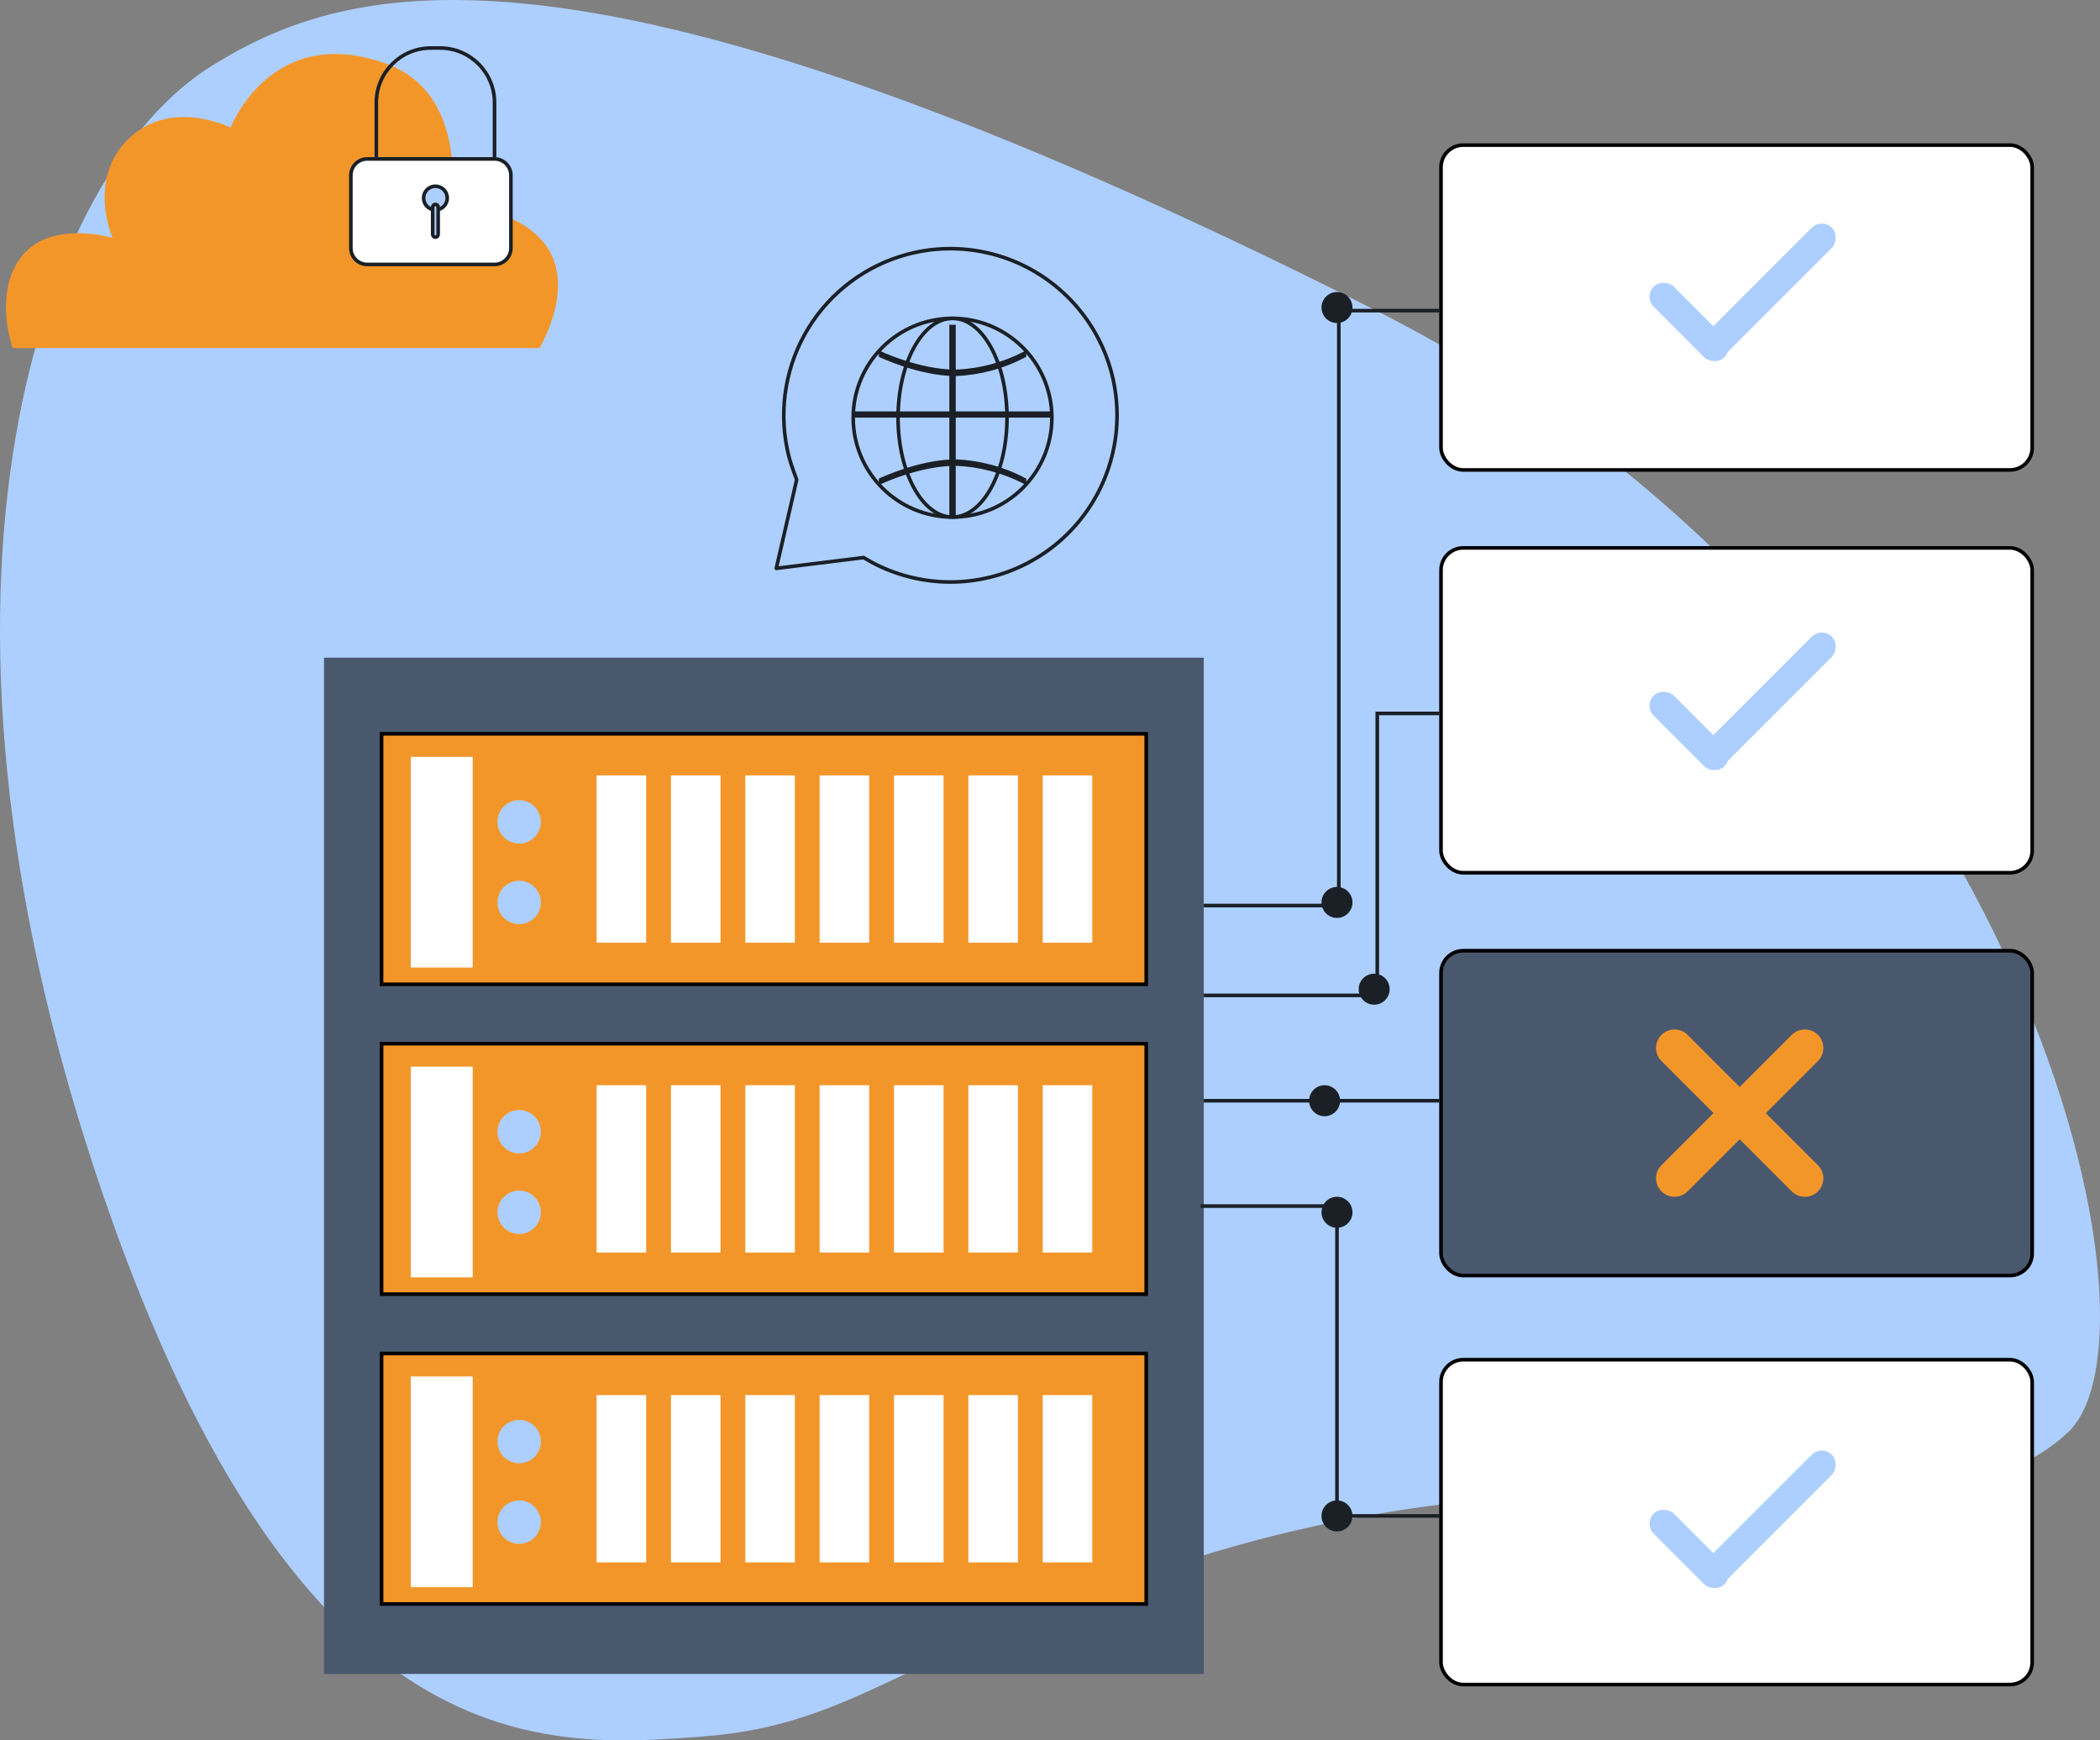 <svg xmlns:xlink="http://www.w3.org/1999/xlink" width="350" height="290" viewBox="0 0 350 290" fill="none" xmlns="http://www.w3.org/2000/svg">
<rect x="0" y="0" width="350" height="290" fill="#808080" stroke="none"/>
<path fill-rule="evenodd" clip-rule="evenodd" d="M344.681 238.653C362.88 221.567 336.738 105.98 229.48 51.818C96.53 -15.32 57.732 -2.997 35.141 11.072C7.362 28.372 -17.952 96.539 17.109 198.901C49.999 294.92 91.239 291.324 117.284 289.337C143.33 287.349 151.189 274.601 199.428 259.523C272.555 236.665 321.541 260.373 344.681 238.653Z" fill="#ADCFFF"/>
<path fill-rule="evenodd" clip-rule="evenodd" d="M2.116 58H89.906C89.906 58 96.868 46.672 89.906 39.631C87.986 37.631 85.511 36.267 82.808 35.72C80.105 35.174 77.302 35.47 74.769 36.569C74.769 36.569 79.462 15.945 64.174 10.546C45.103 3.811 38.443 21.262 38.443 21.262C38.443 21.262 28.822 16.438 21.793 22.792C14.286 29.578 18.766 39.631 18.766 39.631C18.766 39.631 8.473 36.569 3.63 42.692C-1.214 48.815 2.116 58 2.116 58Z" fill="#F39629"/>
<path d="M73.33 8H71.815C66.794 8 62.724 12.07 62.724 17.091V29.212C62.724 34.233 66.794 38.303 71.815 38.303H73.33C78.35 38.303 82.421 34.233 82.421 29.212V17.091C82.421 12.07 78.35 8 73.33 8Z" stroke="#1A2026" stroke-width="0.6" stroke-linejoin="round"/>
<path d="M61.208 26.482H82.42C83.928 26.482 85.151 27.704 85.151 29.212V41.334C85.151 42.842 83.928 44.064 82.42 44.064H61.208C59.7 44.064 58.478 42.842 58.478 41.334V29.212C58.478 27.704 59.7 26.482 61.208 26.482Z" fill="white" stroke="#1A2026" stroke-width="0.6"/>
<path d="M74.544 33C74.544 34.09 73.661 34.973 72.572 34.973C71.482 34.973 70.599 34.09 70.599 33C70.599 31.911 71.482 31.027 72.572 31.027C73.661 31.027 74.544 31.911 74.544 33Z" fill="#ADCFFF" stroke="#1A2026" stroke-width="0.6"/>
<path d="M72.572 34.058C72.825 34.058 73.03 34.263 73.03 34.515V39.061C73.03 39.314 72.825 39.519 72.572 39.519C72.319 39.519 72.115 39.314 72.115 39.061V34.515C72.115 34.263 72.319 34.058 72.572 34.058Z" fill="#ADCFFF" stroke="#1A2026" stroke-width="0.6"/>
<path d="M146.773 58.857C146.957 58.94 147.198 59.045 147.488 59.166C148.211 59.469 149.239 59.872 150.463 60.276C152.905 61.081 156.145 61.893 159.291 61.893L159.291 61.894L159.303 61.893C163.291 61.73 167.193 60.703 170.741 58.885V59.277C167.202 61.148 163.287 62.203 159.285 62.361C156.247 62.36 153.08 61.571 150.661 60.774C149.453 60.377 148.437 59.979 147.723 59.681C147.366 59.532 147.085 59.408 146.894 59.321C146.848 59.301 146.808 59.282 146.773 59.266V58.857Z" stroke="#1A2026" stroke-width="0.6"/>
<path d="M146.773 80.353V79.944C146.808 79.928 146.848 79.909 146.894 79.889C147.085 79.802 147.366 79.678 147.723 79.529C148.437 79.231 149.453 78.833 150.661 78.436C153.08 77.639 156.247 76.849 159.285 76.848C163.287 77.007 167.202 78.062 170.741 79.933V80.325C167.193 78.507 163.291 77.48 159.303 77.317L159.303 77.317H159.291C156.145 77.317 152.905 78.128 150.463 78.934C149.239 79.337 148.211 79.741 147.488 80.044C147.198 80.165 146.957 80.27 146.773 80.353Z" stroke="#1A2026" stroke-width="0.6"/>
<path d="M158.756 86.162C163.771 86.162 167.836 78.749 167.836 69.605C167.836 60.461 163.771 53.048 158.756 53.048C153.742 53.048 149.677 60.461 149.677 69.605C149.677 78.749 153.742 86.162 158.756 86.162Z" stroke="#1A2026" stroke-width="0.6" stroke-linejoin="round"/>
<path d="M158.523 54.416H158.991V85.862H158.523V54.416Z" stroke="#1A2026" stroke-width="0.6"/>
<path d="M175.012 68.854V69.288H142.498V68.854H175.012Z" stroke="#1A2026" stroke-width="0.6"/>
<path fill-rule="evenodd" clip-rule="evenodd" d="M151.213 42.381C155.59 41.208 160.189 41.124 164.606 42.137C169.024 43.149 173.126 45.227 176.556 48.19C179.986 51.153 182.639 54.91 184.283 59.133C185.927 63.356 186.512 67.918 185.988 72.42C185.464 76.921 183.846 81.227 181.276 84.959C178.705 88.692 175.26 91.739 171.242 93.834C167.223 95.93 162.753 97.01 158.221 96.98C153.688 96.951 149.233 95.813 145.241 93.665C144.797 93.426 143.928 92.911 143.928 92.911L129.381 94.708L132.78 79.936C132.78 79.936 131.902 77.617 131.574 76.397C131.437 75.886 131.315 75.376 131.209 74.865C129.764 67.92 131.031 60.685 134.751 54.645C138.471 48.605 144.361 44.217 151.213 42.381V42.381Z" stroke="#1A2026" stroke-width="0.6" stroke-linejoin="round"/>
<path d="M158.755 86.162C167.9 86.162 175.312 78.749 175.312 69.605C175.312 60.461 167.9 53.048 158.755 53.048C149.611 53.048 142.198 60.461 142.198 69.605C142.198 78.749 149.611 86.162 158.755 86.162Z" stroke="#1A2026" stroke-width="0.6" stroke-linejoin="round"/>
<path d="M200.63 109.587H54V278.935H200.63V109.587Z" fill="#4A586E"/>
<path d="M63.594 225.539H191.037V267.276H63.594V225.539Z" fill="#F39629" stroke="black" stroke-width="0.6"/>
<path d="M78.782 229.37H68.456V264.478H78.782V229.37Z" fill="white"/>
<path d="M86.527 243.826C88.523 243.826 90.141 242.208 90.141 240.212C90.141 238.216 88.523 236.598 86.527 236.598C84.531 236.598 82.913 238.216 82.913 240.212C82.913 242.208 84.531 243.826 86.527 243.826Z" fill="#ADCFFF"/>
<path d="M86.527 257.25C88.523 257.25 90.141 255.632 90.141 253.636C90.141 251.64 88.523 250.022 86.527 250.022C84.531 250.022 82.913 251.64 82.913 253.636C82.913 255.632 84.531 257.25 86.527 257.25Z" fill="#ADCFFF"/>
<path d="M107.695 232.467H99.435V260.348H107.695V232.467Z" fill="white"/>
<path d="M120.087 232.467H111.826V260.348H120.087V232.467Z" fill="white"/>
<path d="M132.479 232.467H124.218V260.348H132.479V232.467Z" fill="white"/>
<path d="M144.869 232.467H136.608V260.348H144.869V232.467Z" fill="white"/>
<path d="M157.261 232.467H149V260.348H157.261V232.467Z" fill="white"/>
<path d="M169.652 232.467H161.392V260.348H169.652V232.467Z" fill="white"/>
<path d="M182.043 232.467H173.782V260.348H182.043V232.467Z" fill="white"/>
<path d="M63.594 173.909H191.037V215.646H63.594V173.909Z" fill="#F39629" stroke="black" stroke-width="0.6"/>
<path d="M78.782 177.739H68.456V212.848H78.782V177.739Z" fill="white"/>
<path d="M86.527 192.196C88.523 192.196 90.141 190.577 90.141 188.581C90.141 186.585 88.523 184.967 86.527 184.967C84.531 184.967 82.913 186.585 82.913 188.581C82.913 190.577 84.531 192.196 86.527 192.196Z" fill="#ADCFFF"/>
<path d="M86.527 205.619C88.523 205.619 90.141 204.001 90.141 202.005C90.141 200.009 88.523 198.391 86.527 198.391C84.531 198.391 82.913 200.009 82.913 202.005C82.913 204.001 84.531 205.619 86.527 205.619Z" fill="#ADCFFF"/>
<path d="M107.695 180.837H99.435V208.717H107.695V180.837Z" fill="white"/>
<path d="M120.087 180.837H111.826V208.717H120.087V180.837Z" fill="white"/>
<path d="M132.479 180.837H124.218V208.717H132.479V180.837Z" fill="white"/>
<path d="M144.869 180.837H136.608V208.717H144.869V180.837Z" fill="white"/>
<path d="M157.261 180.837H149V208.717H157.261V180.837Z" fill="white"/>
<path d="M169.652 180.837H161.392V208.717H169.652V180.837Z" fill="white"/>
<path d="M182.043 180.837H173.782V208.717H182.043V180.837Z" fill="white"/>
<path d="M63.594 122.278H191.037V164.015H63.594V122.278Z" fill="#F39629" stroke="black" stroke-width="0.6"/>
<path d="M78.782 126.109H68.456V161.218H78.782V126.109Z" fill="white"/>
<path d="M86.527 140.565C88.523 140.565 90.141 138.947 90.141 136.951C90.141 134.955 88.523 133.337 86.527 133.337C84.531 133.337 82.913 134.955 82.913 136.951C82.913 138.947 84.531 140.565 86.527 140.565Z" fill="#ADCFFF"/>
<path d="M86.527 153.989C88.523 153.989 90.141 152.371 90.141 150.375C90.141 148.379 88.523 146.761 86.527 146.761C84.531 146.761 82.913 148.379 82.913 150.375C82.913 152.371 84.531 153.989 86.527 153.989Z" fill="#ADCFFF"/>
<path d="M107.695 129.207H99.435V157.087H107.695V129.207Z" fill="white"/>
<path d="M120.087 129.207H111.826V157.087H120.087V129.207Z" fill="white"/>
<path d="M132.479 129.207H124.218V157.087H132.479V129.207Z" fill="white"/>
<path d="M144.869 129.207H136.608V157.087H144.869V129.207Z" fill="white"/>
<path d="M157.261 129.207H149V157.087H157.261V129.207Z" fill="white"/>
<path d="M169.652 129.207H161.392V157.087H169.652V129.207Z" fill="white"/>
<path d="M182.043 129.207H173.782V157.087H182.043V129.207Z" fill="white"/>
<path d="M239.87 51.761H223.134V150.891H200.631" stroke="#1A2026" stroke-width="0.6"/>
<path d="M239.87 118.88H229.544V165.864H200.631M239.87 183.418H200.631" stroke="#1A2026" stroke-width="0.6"/>
<path d="M239.87 252.603H222.832V200.973H200.114" stroke="#1A2026" stroke-width="0.6"/>
<circle cx="222.832" cy="150.375" r="2.582" fill="#1A2026"/>
<circle cx="222.832" cy="51.245" r="2.582" fill="#1A2026"/>
<circle cx="229.027" cy="164.832" r="2.582" fill="#1A2026"/>
<circle cx="220.766" cy="183.418" r="2.582" fill="#1A2026"/>
<circle cx="222.832" cy="202.005" r="2.582" fill="#1A2026"/>
<circle cx="222.832" cy="252.604" r="2.582" fill="#1A2026"/>
<rect x="240.169" y="24.18" width="98.53" height="54.128" rx="3.7" fill="white" stroke="black" stroke-width="0.6"/>
<rect x="240.169" y="91.3" width="98.53" height="54.128" rx="3.7" fill="white" stroke="black" stroke-width="0.6"/>
<rect x="240.169" y="158.42" width="98.53" height="54.128" rx="3.7" fill="#4A586E" stroke="black" stroke-width="0.6"/>
<rect x="240.169" y="226.572" width="98.53" height="54.128" rx="3.7" fill="white" stroke="black" stroke-width="0.6"/>
<rect x="303.637" y="36.272" width="4.739" height="30.284" rx="2.37" transform="rotate(45 303.637 36.272)" fill="#ADCFFF"/>
<rect x="273.945" y="49.435" width="4.739" height="16.656" rx="2.37" transform="rotate(-45 273.945 49.435)" fill="#ADCFFF"/>
<rect x="303.637" y="104.424" width="4.739" height="30.284" rx="2.37" transform="rotate(45 303.637 104.424)" fill="#ADCFFF"/>
<rect x="273.945" y="117.587" width="4.739" height="16.656" rx="2.37" transform="rotate(-45 273.945 117.587)" fill="#ADCFFF"/>
<rect x="303.637" y="240.729" width="4.739" height="30.284" rx="2.37" transform="rotate(45 303.637 240.729)" fill="#ADCFFF"/>
<rect x="273.945" y="253.892" width="4.739" height="16.656" rx="2.37" transform="rotate(-45 273.945 253.892)" fill="#ADCFFF"/>
<g clip-path="url(#clip0)">
<path d="M298.631 198.522L289.951 189.841L281.271 198.522C280.067 199.725 278.116 199.725 276.913 198.522C275.71 197.318 275.71 195.367 276.913 194.164L285.594 185.484L276.913 176.803C275.71 175.6 275.71 173.649 276.913 172.446C278.116 171.243 280.067 171.243 281.271 172.446L289.951 181.126L298.631 172.446C299.835 171.243 301.786 171.243 302.989 172.446C304.192 173.649 304.192 175.6 302.989 176.803L294.308 185.484L302.989 194.164C304.192 195.367 304.192 197.318 302.989 198.522C301.786 199.725 299.835 199.725 298.631 198.522V198.522Z" fill="#F39629"/>
</g>
<defs>
<clipPath id="clip0">
<rect width="27.88" height="27.88" fill="white" transform="translate(276.011 171.543)"/>
</clipPath>
</defs>
</svg>
